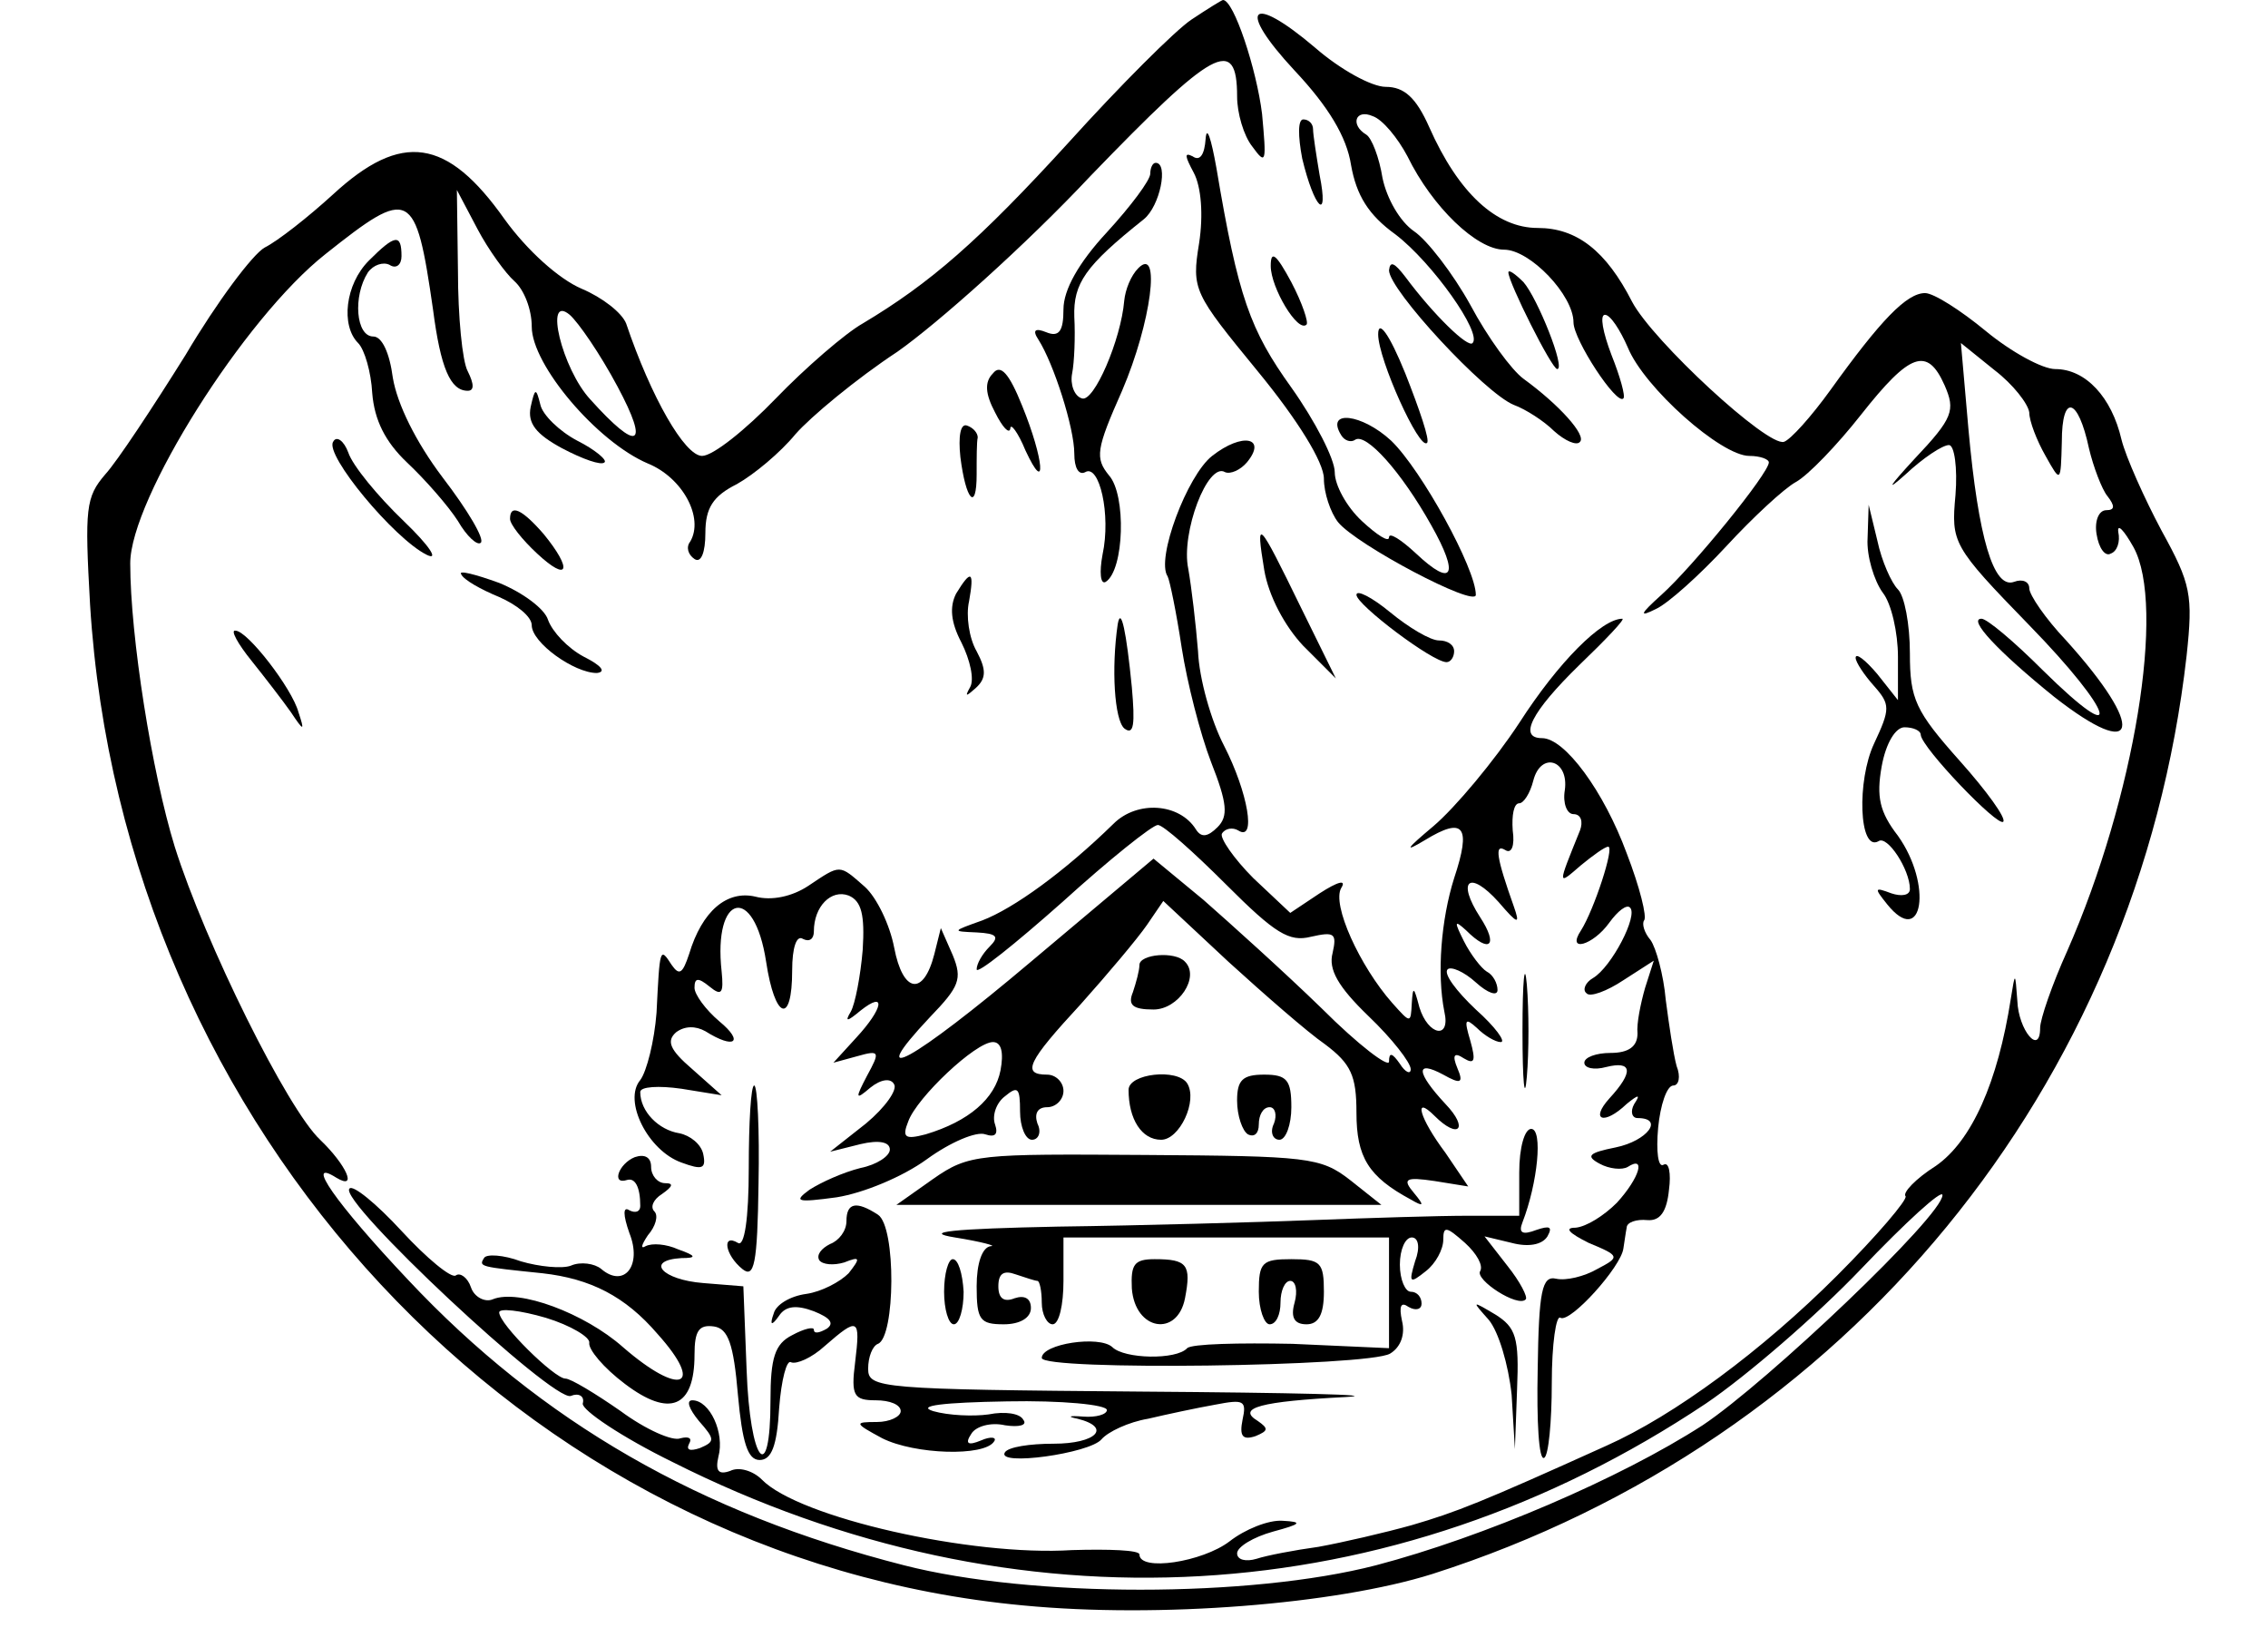 <?xml version="1.0" standalone="no"?>
<!DOCTYPE svg PUBLIC "-//W3C//DTD SVG 20010904//EN"
 "http://www.w3.org/TR/2001/REC-SVG-20010904/DTD/svg10.dtd">
<svg version="1.0" xmlns="http://www.w3.org/2000/svg"
 width="209pt" height="150pt" viewBox="0 0 209 150"
 preserveAspectRatio="xMidYMid meet">
<g transform="translate(0,150) scale(0.1,-0.1)"
fill="#000000" stroke="none">
<path d="M1098 1482 c-15 -10 -66 -61 -113 -113 -83 -91 -128 -130 -190 -167
-16 -9 -53 -41 -80 -69 -28 -29 -58 -53 -68 -53 -16 0 -47 54 -70 122 -4 10
-22 24 -41 32 -21 9 -50 35 -71 64 -53 75 -95 81 -158 23 -23 -21 -51 -43 -63
-49 -11 -6 -44 -50 -73 -99 -30 -48 -63 -98 -74 -110 -18 -21 -19 -31 -14
-120 30 -484 398 -879 860 -922 125 -12 288 1 377 29 382 122 650 449 695 846
6 56 4 66 -23 115 -16 30 -33 68 -37 84 -9 39 -33 65 -61 65 -12 0 -41 16 -64
35 -23 19 -48 35 -56 35 -17 0 -41 -25 -87 -89 -18 -25 -37 -46 -43 -48 -15
-5 -121 93 -140 129 -24 47 -51 68 -87 68 -38 0 -73 32 -100 93 -12 27 -23 37
-40 37 -13 0 -42 16 -65 36 -60 51 -73 37 -19 -21 31 -33 48 -61 52 -87 5 -28
16 -46 41 -64 34 -26 80 -91 71 -100 -4 -5 -36 26 -62 61 -10 13 -14 15 -15 6
0 -18 88 -113 115 -124 11 -4 28 -15 37 -24 10 -9 21 -14 24 -10 6 6 -19 34
-52 58 -11 8 -33 38 -49 68 -16 29 -40 60 -52 68 -13 9 -25 30 -29 49 -3 19
-10 37 -15 40 -15 9 -10 24 6 17 9 -3 23 -20 32 -37 23 -47 64 -86 89 -86 24
0 64 -42 64 -67 0 -16 40 -77 46 -70 2 2 -3 20 -11 40 -8 21 -11 37 -6 37 5 0
14 -14 21 -30 15 -37 86 -100 112 -100 10 0 18 -3 18 -6 0 -10 -70 -96 -99
-122 -20 -18 -21 -21 -5 -13 11 5 40 31 65 58 24 26 53 53 64 59 11 6 38 34
60 62 45 57 61 63 77 27 10 -23 8 -30 -28 -68 -23 -25 -27 -31 -8 -14 16 15
34 27 40 27 5 0 8 -21 6 -46 -4 -44 -3 -47 68 -120 79 -81 89 -117 12 -41 -26
26 -51 47 -56 47 -13 0 15 -30 67 -72 78 -61 85 -30 11 52 -19 20 -34 42 -34
48 0 6 -6 9 -14 6 -19 -7 -33 41 -42 140 l-7 80 31 -25 c17 -13 31 -31 32 -39
0 -8 7 -26 15 -40 14 -25 14 -25 15 13 0 45 15 41 25 -6 4 -17 12 -38 17 -44
7 -9 7 -13 -1 -13 -7 0 -11 -10 -9 -22 2 -13 8 -21 13 -18 6 2 9 11 7 20 -1 8
5 2 14 -14 30 -54 1 -231 -61 -372 -14 -31 -25 -63 -25 -71 0 -26 -20 -2 -21
25 -2 27 -2 27 -6 2 -12 -77 -36 -131 -69 -154 -19 -12 -31 -25 -28 -28 2 -3
-26 -36 -63 -73 -69 -69 -150 -129 -213 -157 -115 -52 -138 -61 -179 -73 -25
-7 -64 -16 -86 -20 -22 -3 -48 -8 -57 -11 -10 -3 -18 -1 -18 5 0 6 15 15 33
20 26 7 28 9 9 10 -13 1 -35 -8 -49 -19 -25 -19 -83 -28 -83 -12 0 4 -28 5
-62 4 -93 -6 -252 30 -286 65 -8 8 -21 12 -29 8 -11 -4 -14 0 -11 13 6 22 -8
52 -24 52 -6 0 -3 -8 6 -19 15 -17 15 -19 1 -25 -9 -3 -13 -2 -10 4 3 5 0 7
-8 5 -7 -3 -32 8 -55 25 -23 16 -46 30 -51 30 -10 0 -61 50 -61 61 0 4 19 2
43 -5 23 -7 41 -18 40 -23 -1 -6 13 -23 33 -38 41 -31 64 -22 64 27 0 22 4 28
18 26 13 -2 18 -16 22 -63 4 -44 9 -60 20 -60 11 0 16 13 18 48 2 26 7 45 11
42 5 -2 19 4 31 15 31 27 33 26 28 -15 -4 -31 -1 -35 19 -35 13 0 23 -4 23
-10 0 -5 -10 -10 -22 -10 -21 0 -21 -1 5 -15 30 -15 94 -17 103 -3 3 4 -3 5
-12 1 -12 -5 -15 -3 -9 6 4 7 18 11 31 8 13 -2 21 0 17 5 -3 6 -17 8 -32 5
-14 -2 -37 -1 -51 3 -16 5 9 8 68 9 50 1 92 -3 92 -8 0 -4 -10 -7 -22 -6 -13
1 -15 0 -5 -2 32 -8 17 -23 -22 -23 -22 0 -42 -3 -45 -8 -8 -13 78 -1 89 12 6
7 25 16 43 19 17 4 45 10 62 13 26 5 29 4 25 -14 -3 -15 0 -19 12 -15 12 5 12
7 2 14 -20 12 3 18 81 22 36 2 -49 4 -187 5 -242 2 -253 3 -253 21 0 11 4 21
9 23 16 6 17 108 0 119 -20 13 -29 11 -29 -6 0 -9 -7 -18 -15 -21 -8 -4 -13
-10 -10 -15 3 -4 13 -5 23 -2 15 6 15 4 4 -10 -8 -8 -25 -17 -39 -19 -15 -2
-28 -10 -30 -18 -4 -11 -2 -12 5 -2 6 9 16 10 32 4 15 -6 19 -11 12 -16 -7 -4
-12 -5 -12 -1 0 3 -9 1 -20 -5 -16 -8 -20 -21 -20 -60 0 -81 -19 -57 -22 28
l-3 77 -37 3 c-38 3 -54 21 -20 23 14 0 14 2 -3 8 -11 5 -24 6 -30 3 -5 -3 -4
1 2 10 7 8 10 18 6 22 -4 4 -1 11 7 16 10 7 11 10 3 10 -7 0 -13 7 -13 15 0 9
-6 12 -15 9 -15 -6 -22 -26 -7 -21 7 2 12 -6 12 -24 0 -5 -4 -7 -10 -4 -6 4
-6 -4 0 -21 12 -30 -5 -51 -26 -33 -6 5 -19 7 -28 3 -8 -3 -29 -1 -46 4 -16 6
-32 7 -34 3 -5 -8 -4 -8 54 -14 44 -5 76 -21 106 -56 44 -49 21 -58 -32 -12
-35 31 -96 54 -120 44 -7 -3 -17 2 -20 11 -3 9 -10 14 -14 11 -4 -3 -27 16
-50 41 -23 25 -45 43 -48 39 -11 -11 188 -197 204 -191 7 3 13 0 11 -7 -1 -6
36 -31 83 -54 316 -159 663 -139 952 54 37 25 102 81 143 124 41 43 75 74 75
68 0 -19 -161 -172 -221 -212 -76 -49 -202 -103 -301 -129 -116 -30 -318 -30
-435 0 -188 48 -334 132 -457 263 -67 71 -96 113 -66 94 20 -12 9 12 -15 35
-30 28 -106 181 -134 270 -21 68 -41 194 -41 261 0 59 105 226 180 285 78 62
83 60 99 -51 7 -54 16 -75 32 -75 6 0 6 6 0 18 -5 9 -9 51 -9 92 l-1 75 19
-36 c10 -19 26 -41 34 -48 9 -8 16 -26 16 -42 0 -35 60 -106 107 -126 32 -13
52 -50 39 -72 -4 -5 -2 -12 4 -16 6 -4 10 6 10 24 0 23 7 34 29 45 16 9 40 29
54 46 14 16 56 51 94 76 37 26 118 98 178 162 113 117 135 130 135 73 0 -15 6
-36 14 -46 13 -18 13 -14 9 30 -5 41 -26 105 -36 105 -1 0 -14 -8 -29 -18z
m-529 -338 c30 -56 19 -61 -25 -12 -26 28 -43 98 -19 78 8 -7 28 -36 44 -66z"/>
<path d="M1111 1372 c-1 -14 -5 -21 -12 -16 -8 4 -7 0 1 -15 7 -13 9 -39 5
-65 -7 -43 -5 -46 54 -118 37 -45 61 -84 61 -99 0 -13 6 -31 13 -40 17 -21
127 -79 127 -67 0 24 -50 115 -78 142 -27 25 -61 29 -46 5 3 -5 9 -7 13 -4 10
6 42 -29 70 -79 26 -46 20 -58 -14 -26 -14 13 -25 20 -25 15 0 -5 -11 2 -25
15 -14 13 -25 33 -25 45 0 12 -18 47 -40 78 -38 53 -49 83 -69 202 -5 28 -9
40 -10 27z"/>
<path d="M1200 1354 c11 -46 25 -60 16 -15 -3 18 -6 37 -6 42 0 5 -4 9 -9 9
-5 0 -5 -15 -1 -36z"/>
<path d="M1060 1340 c0 -6 -18 -30 -40 -54 -26 -28 -40 -53 -40 -71 0 -20 -4
-26 -16 -21 -10 4 -13 2 -7 -7 14 -22 33 -81 33 -105 0 -13 4 -20 10 -17 13 8
24 -39 16 -76 -3 -16 -2 -28 3 -25 17 11 19 80 3 98 -13 16 -12 24 12 78 27
63 36 134 15 113 -7 -7 -12 -20 -13 -30 -3 -36 -28 -94 -39 -90 -7 2 -11 13
-9 23 2 10 3 34 2 52 -1 31 10 47 64 90 15 12 23 52 11 52 -3 0 -5 -5 -5 -10z"/>
<path d="M340 1260 c-22 -22 -26 -60 -10 -76 6 -6 12 -27 13 -46 2 -25 12 -45
32 -64 17 -16 38 -40 47 -54 8 -14 18 -23 21 -20 4 3 -12 30 -35 60 -25 33
-42 68 -46 92 -3 23 -10 38 -18 38 -16 0 -19 37 -5 59 5 7 14 10 20 7 6 -4 11
0 11 8 0 21 -6 20 -30 -4z"/>
<path d="M1171 1255 c0 -20 25 -62 33 -54 2 2 -4 20 -14 39 -14 26 -19 30 -19
15z"/>
<path d="M1390 1249 c0 -9 40 -89 45 -89 8 0 -18 65 -31 80 -8 8 -14 12 -14 9z"/>
<path d="M1270 1192 c0 -23 38 -107 45 -100 3 2 -7 31 -20 64 -15 37 -25 50
-25 36z"/>
<path d="M915 1156 c-8 -8 -7 -19 2 -36 7 -14 13 -20 14 -15 0 6 7 -3 14 -20
20 -43 17 -8 -3 41 -12 30 -20 39 -27 30z"/>
<path d="M489 1125 c-3 -15 5 -25 29 -38 19 -10 36 -16 39 -13 3 2 -9 12 -25
20 -17 9 -32 24 -34 33 -4 16 -5 16 -9 -2z"/>
<path d="M885 1079 c5 -40 15 -51 15 -16 0 15 0 30 1 34 0 4 -4 9 -10 11 -6 2
-8 -10 -6 -29z"/>
<path d="M307 1093 c-8 -12 56 -89 86 -104 12 -6 3 8 -21 31 -24 23 -47 51
-51 63 -4 11 -11 16 -14 10z"/>
<path d="M1117 1080 c-23 -18 -52 -95 -41 -111 2 -4 8 -33 13 -66 5 -32 17
-79 27 -105 15 -38 16 -50 6 -60 -9 -9 -15 -10 -20 -2 -15 24 -54 27 -76 5
-45 -44 -92 -78 -121 -89 -28 -10 -28 -10 -5 -11 19 -1 21 -4 12 -13 -7 -7
-12 -16 -12 -21 0 -5 35 23 79 62 43 39 83 71 88 71 5 0 33 -25 63 -55 45 -45
58 -53 78 -48 22 5 24 3 20 -15 -4 -15 5 -31 33 -58 22 -21 39 -43 39 -49 0
-5 -5 -3 -10 5 -7 10 -10 11 -10 2 0 -6 -28 15 -62 49 -35 34 -84 78 -109 100
l-46 38 -113 -95 c-109 -92 -156 -118 -93 -51 27 28 30 35 21 57 l-11 25 -6
-24 c-10 -39 -29 -36 -37 6 -4 21 -16 46 -27 56 -24 21 -22 21 -52 1 -15 -10
-34 -14 -49 -10 -26 6 -49 -13 -61 -53 -6 -18 -9 -20 -16 -10 -11 17 -11 16
-14 -44 -2 -26 -9 -54 -15 -62 -16 -19 7 -65 38 -76 19 -7 23 -6 20 8 -2 9
-12 17 -22 19 -19 3 -36 20 -36 38 0 5 17 6 38 3 l37 -6 -27 24 c-21 18 -24
26 -15 34 8 6 18 6 27 1 27 -17 36 -10 13 9 -13 11 -23 25 -23 31 0 9 3 10 14
1 11 -9 13 -6 11 14 -8 72 30 81 41 9 8 -53 24 -59 24 -8 0 21 4 33 10 29 6
-3 10 0 10 7 0 23 16 39 32 33 12 -5 15 -18 13 -50 -2 -24 -7 -50 -11 -57 -6
-10 -3 -9 9 1 24 19 21 2 -4 -25 l-21 -23 22 6 c21 6 21 4 9 -18 -11 -21 -11
-23 3 -11 10 8 19 9 22 3 3 -5 -8 -21 -26 -36 l-33 -26 28 7 c17 4 27 2 27 -5
0 -6 -12 -14 -27 -17 -16 -4 -36 -13 -47 -20 -15 -11 -12 -12 25 -7 25 4 61
19 83 35 22 16 46 26 54 23 9 -3 12 0 9 9 -3 8 1 20 9 26 12 10 14 8 14 -14 0
-14 5 -26 11 -26 6 0 9 7 5 15 -3 9 0 15 9 15 8 0 15 7 15 15 0 8 -7 15 -15
15 -24 0 -18 12 31 65 25 28 52 60 61 73 l15 22 60 -56 c33 -30 73 -65 89 -76
24 -18 29 -29 29 -63 0 -41 11 -59 50 -80 12 -7 13 -6 3 6 -11 13 -8 15 19 11
l31 -5 -21 31 c-24 32 -30 54 -10 34 22 -22 32 -12 10 11 -27 29 -28 41 -2 27
16 -9 19 -8 13 6 -5 12 -3 15 6 9 10 -6 11 -2 6 16 -6 20 -5 22 6 12 7 -7 17
-13 22 -13 5 0 -5 14 -23 30 -18 17 -30 33 -26 37 3 3 15 -2 26 -12 11 -10 20
-13 20 -7 0 6 -4 14 -10 17 -5 3 -15 16 -21 28 -9 18 -9 20 2 10 22 -22 30
-14 13 12 -22 34 -10 44 17 14 18 -21 20 -21 14 -4 -16 45 -18 58 -8 52 6 -4
9 4 7 18 -1 14 1 25 6 25 4 0 10 9 13 21 7 27 33 19 29 -9 -2 -12 2 -22 8 -22
7 0 9 -7 6 -15 -21 -52 -21 -51 1 -32 11 9 22 17 25 17 6 0 -13 -58 -25 -77
-14 -21 11 -14 26 7 8 11 16 17 19 14 8 -7 -17 -55 -34 -65 -7 -4 -10 -11 -6
-14 3 -4 19 2 34 12 l28 18 -8 -25 c-4 -14 -8 -33 -7 -42 0 -12 -8 -18 -25
-18 -13 0 -24 -4 -24 -9 0 -5 9 -7 20 -4 24 6 26 -4 3 -29 -18 -20 -5 -25 16
-5 11 9 13 9 7 0 -4 -7 -2 -13 3 -13 25 0 9 -21 -20 -27 -25 -5 -28 -8 -15
-15 9 -5 21 -6 26 -3 17 11 11 -10 -10 -33 -12 -12 -28 -22 -38 -23 -11 0 -6
-5 12 -14 29 -12 29 -13 8 -24 -12 -7 -29 -11 -38 -9 -13 3 -16 -11 -17 -84
-1 -47 1 -84 6 -81 4 2 7 33 7 69 0 36 4 63 8 60 9 -5 56 47 58 64 1 6 2 14 3
19 0 5 9 8 19 7 12 -1 18 8 20 28 2 15 0 26 -5 23 -5 -3 -7 12 -5 34 2 21 8
39 14 39 5 0 7 8 3 18 -3 11 -7 38 -10 61 -2 23 -9 48 -14 55 -6 7 -8 15 -6
18 3 3 -4 31 -16 62 -21 57 -57 106 -78 106 -22 0 -10 24 34 67 25 24 43 43
40 43 -19 0 -59 -40 -95 -96 -23 -35 -59 -78 -79 -95 -25 -21 -28 -25 -8 -13
36 22 43 13 27 -35 -12 -38 -16 -88 -9 -123 6 -26 -15 -22 -23 4 -5 19 -6 20
-7 4 -1 -19 -1 -19 -18 0 -30 34 -56 91 -47 106 5 8 -3 6 -20 -5 l-27 -18 -34
32 c-18 18 -31 37 -29 41 3 5 10 6 15 3 17 -11 9 35 -13 78 -12 23 -23 62 -24
87 -2 25 -6 59 -9 76 -7 33 18 99 34 89 5 -2 14 2 20 9 19 23 -4 28 -32 6z
m-195 -566 c-5 -26 -29 -47 -69 -59 -19 -5 -22 -3 -16 12 8 22 62 73 78 73 8
0 10 -10 7 -26z"/>
<path d="M470 1022 c0 -5 11 -19 25 -32 29 -27 33 -15 6 18 -20 23 -31 28 -31
14z"/>
<path d="M1721 1004 c-1 -16 6 -39 14 -50 8 -10 14 -37 14 -59 l0 -40 -19 24
c-11 13 -20 20 -20 15 0 -4 8 -16 17 -26 15 -17 15 -21 0 -53 -16 -34 -14
-100 4 -90 8 6 29 -26 29 -44 0 -6 -8 -7 -17 -4 -16 6 -16 5 -4 -10 33 -41 42
18 10 63 -17 22 -20 36 -15 64 4 22 13 36 21 36 8 0 15 -3 15 -7 1 -12 71 -85
76 -80 3 3 -15 28 -40 56 -41 46 -46 57 -46 99 0 27 -5 53 -11 59 -6 6 -15 26
-19 45 l-8 33 -1 -31z"/>
<path d="M1165 975 c4 -24 19 -52 36 -70 l30 -30 -32 65 c-40 82 -42 84 -34
35z"/>
<path d="M425 971 c2 -5 18 -14 35 -21 16 -7 30 -18 30 -26 0 -16 39 -44 60
-44 9 1 4 7 -12 15 -15 8 -29 23 -33 34 -3 10 -23 25 -45 34 -22 8 -38 12 -35
8z"/>
<path d="M881 953 c-6 -12 -5 -26 5 -45 8 -16 12 -34 8 -41 -5 -9 -4 -9 5 -1
10 9 10 17 1 34 -7 12 -10 33 -7 46 5 28 2 30 -12 7z"/>
<path d="M1250 952 c0 -9 70 -62 83 -62 4 0 7 5 7 10 0 6 -6 10 -14 10 -8 0
-28 12 -45 26 -17 14 -31 21 -31 16z"/>
<path d="M1030 925 c-6 -41 -3 -88 6 -96 9 -7 10 4 7 38 -5 51 -10 75 -13 58z"/>
<path d="M232 891 c12 -15 29 -37 36 -47 12 -18 13 -18 7 0 -6 22 -47 75 -58
75 -5 1 2 -12 15 -28z"/>
<path d="M1403 550 c0 -47 2 -66 4 -42 2 23 2 61 0 85 -2 23 -4 4 -4 -43z"/>
<path d="M1050 611 c0 -5 -3 -16 -6 -25 -5 -12 0 -16 19 -16 23 0 43 30 29 44
-9 10 -42 7 -42 -3z"/>
<path d="M1040 496 c0 -27 12 -46 30 -46 17 0 34 36 24 52 -9 14 -54 9 -54 -6z"/>
<path d="M1140 486 c0 -14 5 -28 10 -31 6 -3 10 1 10 9 0 9 4 16 10 16 5 0 7
-7 4 -15 -4 -8 -1 -15 5 -15 6 0 11 14 11 30 0 25 -4 30 -25 30 -20 0 -25 -5
-25 -24z"/>
<path d="M690 424 c0 -47 -4 -73 -10 -69 -15 9 -12 -11 4 -24 11 -9 14 4 15
79 1 49 -1 90 -4 90 -3 0 -5 -34 -5 -76z"/>
<path d="M1400 420 l0 -40 -47 0 c-27 0 -91 -2 -143 -4 -52 -2 -158 -5 -235
-6 -98 -2 -126 -5 -95 -10 25 -4 39 -8 33 -8 -8 -1 -13 -16 -13 -37 0 -31 3
-35 25 -35 15 0 25 6 25 15 0 9 -6 12 -15 9 -10 -4 -15 0 -15 11 0 12 5 15 16
11 9 -3 18 -6 20 -6 2 0 4 -9 4 -20 0 -11 5 -20 10 -20 6 0 10 18 10 40 l0 40
150 0 150 0 0 -51 0 -51 -89 4 c-49 1 -93 0 -97 -4 -10 -11 -58 -10 -69 1 -12
11 -65 3 -65 -10 0 -12 301 -8 321 4 10 6 14 18 11 30 -3 14 -1 18 6 13 7 -4
12 -2 12 3 0 6 -4 11 -10 11 -5 0 -10 11 -10 25 0 14 5 25 11 25 6 0 8 -9 3
-22 -6 -20 -5 -21 10 -9 9 7 16 20 16 29 0 13 3 12 20 -3 11 -10 17 -21 14
-26 -5 -8 35 -34 42 -26 2 2 -5 16 -17 31 l-21 27 25 -6 c15 -4 28 -2 33 6 5
9 2 10 -10 6 -13 -5 -17 -3 -13 7 14 36 19 86 8 86 -6 0 -11 -17 -11 -40z"/>
<path d="M860 414 l-34 -24 223 0 224 0 -29 23 c-27 21 -39 22 -189 23 -153 1
-162 1 -195 -22z"/>
<path d="M870 310 c0 -16 4 -30 9 -30 5 0 9 14 9 30 -1 17 -5 30 -10 30 -4 0
-8 -13 -8 -30z"/>
<path d="M1043 313 c3 -39 42 -45 49 -9 6 31 2 36 -28 36 -19 0 -22 -5 -21
-27z"/>
<path d="M1160 310 c0 -16 5 -30 10 -30 6 0 10 9 10 20 0 11 4 20 9 20 5 0 7
-9 4 -20 -4 -14 0 -20 11 -20 11 0 16 9 16 30 0 27 -3 30 -30 30 -27 0 -30 -3
-30 -30z"/>
<path d="M1372 284 c9 -11 18 -41 21 -69 l3 -50 2 55 c2 48 -1 57 -20 69 -22
13 -22 13 -6 -5z"/>
</g>
</svg>
